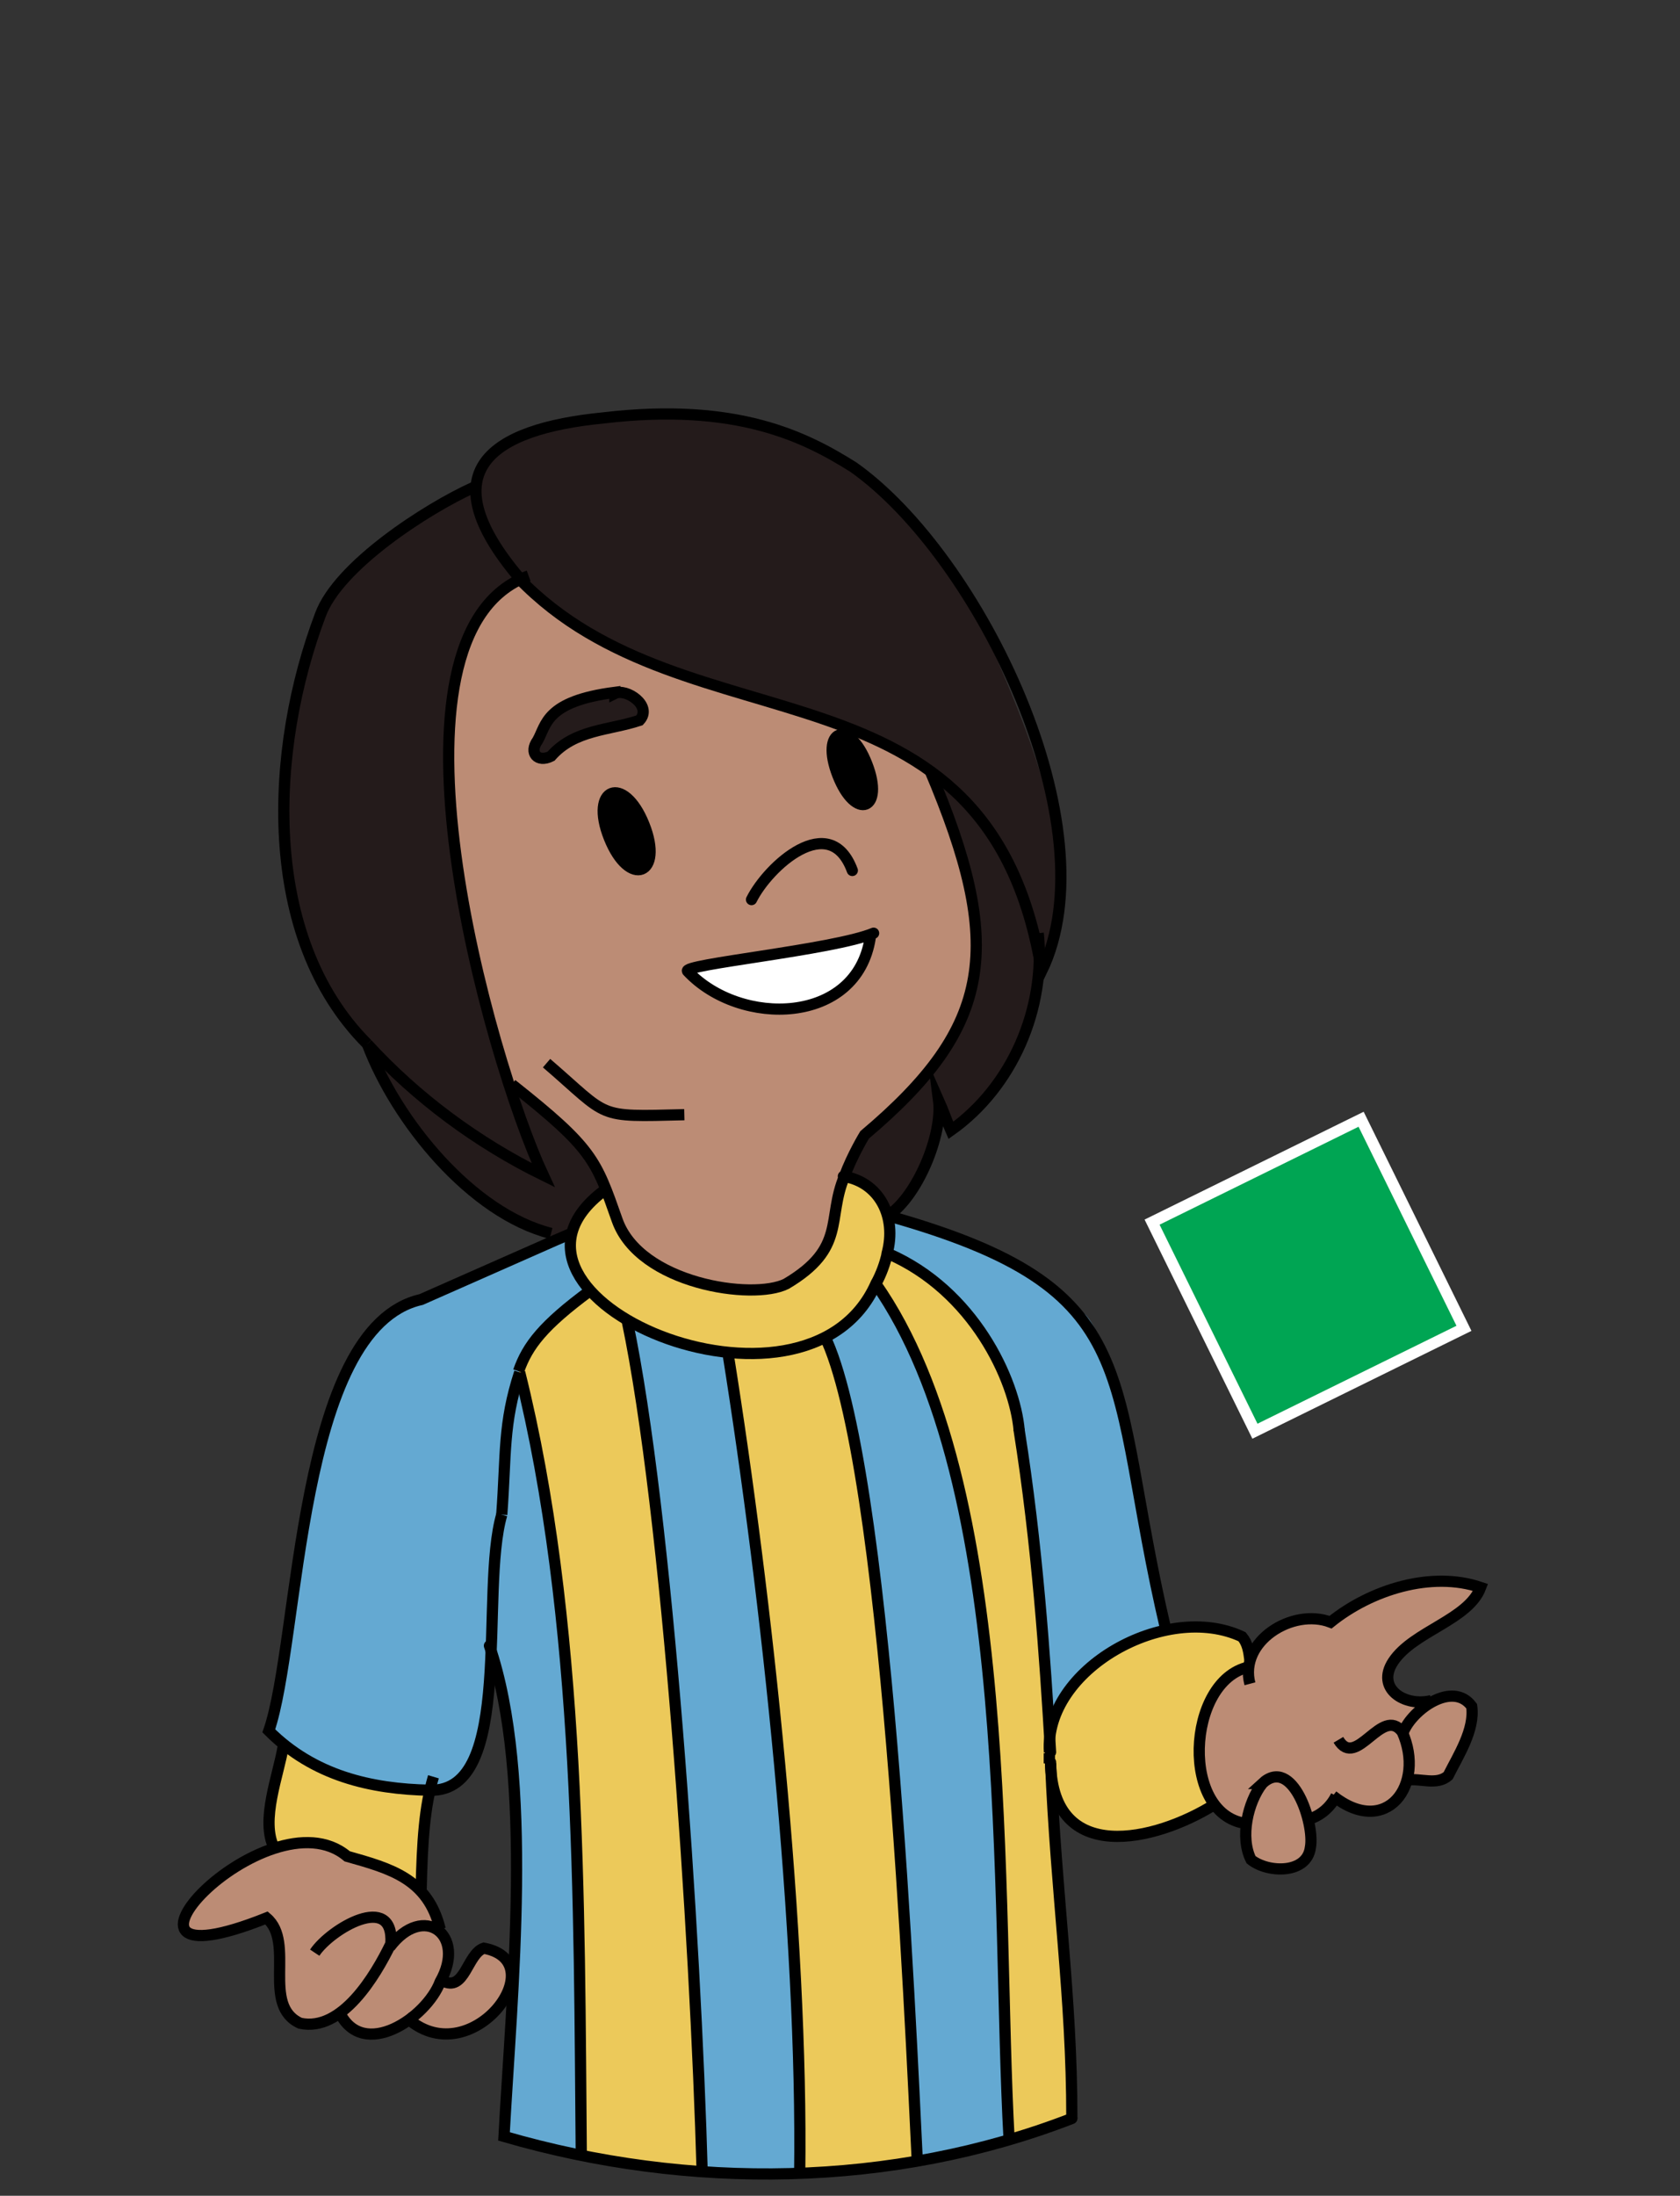 <?xml version="1.0" encoding="UTF-8"?><svg id="Layer_1" xmlns="http://www.w3.org/2000/svg" width="150" height="196" viewBox="0 0 150 196"><rect x="0" y="0" width="150" height="196" fill="#333333" stroke="none"/><defs><style>.cls-1{stroke-linejoin:round;}.cls-1,.cls-2{stroke-linecap:round;}.cls-1,.cls-2,.cls-3{stroke:#000;}.cls-1,.cls-2,.cls-3,.cls-4{fill:none;}.cls-2,.cls-3,.cls-4{stroke-miterlimit:10;}.cls-4{stroke:#fff;}.cls-5,.cls-6,.cls-7,.cls-8,.cls-9,.cls-10,.cls-11{stroke-width:0px;}.cls-6{fill:#241b1b;}.cls-7{fill:#bc8c75;}.cls-8{fill:#00a553;}.cls-9{fill:#64a9d2;}.cls-10{fill:#fff;}.cls-11{fill:#ecc95a;}</style></defs><path class="cls-11" d="m111.5,147.7c.1.4,0,.7,0,1.1-4.6.9-5.4,9.2-3.1,12.2-5.9,3.7-15.1,5.1-14.7-4.6-.5-7.4,10.4-13.5,17.2-10.3.3.5.5,1,.6,1.6Z"/><path class="cls-9" d="m97.2,117.7c3.2,4.4,4.5,18.3,6.9,27.8-5.2,1.3-10.9,5.8-10.4,11-2.5-14.3,2.8-35.5-14.5-44.5.3-1.2.3-2.4,0-3.5,4,.6,16,6.5,18,9.2Z"/><path class="cls-9" d="m87.3,144.1c1.5,17.2,3.1,30.8,2.8,46.9-2.7.8-5.4,1.4-8.2,1.9-.6-12.1-2.7-62.3-8.3-73.7,2-1.2,3.6-2.8,4.6-4.6,4.7,2.7,8.6,22.8,9.1,29.5Z"/><path class="cls-7" d="m87,81.4c1.6,15-9.5,15.8-11.7,23.6-1.6,3.8.2,6.4-5.2,9.6-3,1.5-13.1,0-15.1-5.7-1.9-5.4-2.2-6.4-9.4-12.1-3.2-11.8-11.1-37.1.7-45.2,9.1,10.8,26.2,8.9,36.7,17.2,1.1,5.1,2.3,3.5,4.1,12.7Zm-9.3,2.2l.3-.4c-3.6,1.5-17.3,2.8-16.6,3.4,4.7,5,15.1,4.8,16.3-3Zm-.4-11.7c1.7-.5-.8-7.1-2.5-6.3-1.7.5.9,7.1,2.5,6.3Zm-20,5.8c2-.7-.8-7.9-2.8-7-2,.7.8,7.9,2.8,7Zm-.1-13.5c1.2-1.3-1.2-2.9-2.2-2.4-6.1.8-7.1,3.5-7,5.7.9.6,1.8-.3,2.5-.9,1.8-2,4.7-1.4,6.7-2.4Z"/><path class="cls-10" d="m78,83.3c-1.5,7.9-11.5,8.8-16.6,3.4-.7-.6,13-2,16.6-3.4Z"/><path class="cls-5" d="m77.4,68.2c1.6,4.1-1,5.1-2.6,1-1.6-4.1,1-5.1,2.6-1Z"/><path class="cls-9" d="m68.8,151.4c2.6,20.3,2.3,25.4,2.6,42.6-2.9.1-5.9,0-8.8-.1-.6-21.3-3.1-58.9-6.6-75.9,2.5,1.5,5.7,2.5,9,2.8,1.5,7,2.6,20.3,3.8,30.7Z"/><path class="cls-11" d="m95.7,189.1c0-11.1-1.5-20.6-2-32.6-2.5-14.3,2.8-35.5-14.5-44.5.9-3.3-.7-6.4-3.9-6.9-1.6,3.8.2,6.4-5.2,9.6-4.2,2.1-15.4-1.2-16.1-8.4-4.4,1.7-3.2,5.8-1.3,9-4.2,3.1-5.6,4.9-6.4,7.3,1.5,5.4,3.2,17.1,3.8,22.7,2.1,14.4,1.3,32.7,1.8,47.2,3.5.7,7.1,1.2,10.7,1.5-.6-21.3-3.1-58.9-6.6-75.9,2.5,1.5,5.7,2.5,9,2.8,3.4,21.8,6.7,51.9,6.4,73.2,3.5-.1,7-.5,10.5-1.1-.6-12.1-2.7-62.3-8.3-73.7,2-1.2,3.6-2.8,4.6-4.6,12.6,18,10.7,55,11.9,76.4,1.9-.5,3.7-1.2,5.6-1.9Z"/><path class="cls-5" d="m57.4,73.6c1.8,4.5-1.3,5.7-3.1,1.2-1.8-4.5,1.3-5.7,3.1-1.2Z"/><path class="cls-9" d="m50.1,145.2c-.6-5.6-2.3-17.3-3.8-22.7.8-2.4,2.1-4.2,6.4-7.3-1.2-1.3-1.5-3.8-1.7-5.1,0,0-1.5.7-1.5.6,0,0-12,5.3-12,5.3-11.1,2.5-10.8,30.4-13.6,38.5,4.7,4.5,11.3,6.2,17.4,4.6,1.4-1.5,1.9-6.3,2.3-12.3,4,11.7,2,30.8,1.3,43.7,2.2.7,4.5,1.3,6.9,1.7-.5-14.5.3-32.7-1.8-47.2Z"/><path class="cls-6" d="m87.3,54.3c-8.2-12.2-14.2-18.5-33.5-16.9-3.6.7-11.7,1.3-11.6,6.2-4.2,1.9-12.1,7-13.7,11.4-4.5,11.9-5.4,28.7,4.2,38.3,2.6,6.9,9.3,15.1,16.4,16.9l.3.6s1.4-.7,1.5-.6c-.1-1.9.8-2.6,3-3.8-1.2-2.9-2.7-4.9-8.5-9.4-3.2-11.8-11.1-37.1.7-45.2,9.1,10.8,26.1,8.9,36.7,17.2,6.7,15.8,5.7,22.9-5.8,32.6,0,0-1.1,1.8-1.8,3.7,1.9.9,3.3.5,3.9,3.4,2.7-1.7,4.9-7.2,4.5-10.3.4.9.7,1.8,1.1,2.7,5-3.7,8-9.9,7.9-16.1.1.6.2,1.3.2,1.9,5.4-8.5-1.9-23.7-5.7-32.4Z"/><path class="cls-6" d="m54.9,61.8c-6.2.8-6.1,2.9-6.9,4.3-.8,1.1,0,2,1.2,1.4,2.1-2.4,5.2-2.3,7.9-3.2,1.2-1.3-1.2-2.9-2.2-2.4Z"/><path class="cls-11" d="m38.4,159.8c-.4,1.8-.8,5.2-.8,9-1.4-2.4-4.4-1.9-6.5-3.1-1.9-1.3-4.3-1.4-6.6-.8-1.3-2.4.3-6.6.8-9.1,4.2,3,8.2,4,13.1,4Z"/><path class="cls-7" d="m132.2,141.8c-4.4-1.5-9.9.2-13.4,3.1-2.7-1.1-7.1.9-7.3,4-5.5,1.2-6.2,13.2-.1,13.9-1.7,5.7,7.5,5.4,5.4-.4h0s0,0,0,0c1-.3,1.9-1,2.4-2,2.2,1.7,6.1,1.9,6.4-1.6,1.2,0,2.7.6,3.7-.3,1.6-2.5,4.2-9.1-1.5-6.6h0c-2.4.5-5-1.2-3.4-3.6,1.8-2.8,6.8-3.7,7.8-6.6Z"/><path class="cls-7" d="m43.1,174c-1.5.5-1.7,4-3.8,2.9.6-1.4,1.3-3.5,0-4.7-1.1-4.4-4.4-5.4-8.3-6.4-7.1-6-24.5,12.4-7.2,5.5,2.7,2.5-1,13,6.5,8.5,1,2.4,4.3,2,6.1.5,5.7,4.9,13.1-5.2,6.7-6.3Z"/><path class="cls-3" d="m83,68.7c6.7,15.8,5.7,22.9-5.8,32.6,0,0-1.1,1.8-1.8,3.7-1.6,3.8.2,6.4-5.2,9.6-3,1.5-13.1,0-15.1-5.7-1.9-5.4-2.2-6.4-9.4-12.1"/><path class="cls-1" d="m74.8,69.2c1.6,4.1,4.2,3.1,2.6-1-1.6-4.1-4.2-3.1-2.6,1Z"/><path class="cls-1" d="m54.4,74.8c1.8,4.5,4.9,3.3,3.1-1.2-1.8-4.5-4.9-3.3-3.1,1.2Z"/><path class="cls-1" d="m67.1,80.3c1.5-3,7-8,9-2.6"/><path class="cls-3" d="m51,110.1l-1.4.6-12,5.3c-11.1,2.5-10.8,30.4-13.6,38.5,4,4,9.1,5.2,14.4,5.3,7.6.2,4.4-17.7,6.4-24.6"/><path class="cls-3" d="m79.2,108.5c23.6,6.6,19.5,14.1,24.9,37"/><path class="cls-3" d="m93.8,157.4c.2,9.1,9.3,7,14.6,3.7"/><path class="cls-3" d="m93.7,156.5c0,.3,0,.6,0,.9"/><path class="cls-3" d="m111.6,148.2c-.1-.8-.2-1.5-.7-2.1-6.8-3.2-17.7,2.9-17.2,10.3"/><path class="cls-3" d="m37.6,168.8c.1-4.5.3-7.5,1.1-10.2"/><path class="cls-3" d="m25.3,155.8c-.4,2.6-2.1,6.7-.8,9.2"/><path class="cls-2" d="m95.7,189.1c-16,6.2-34.2,6.4-50.7,1.6.7-12.9,2.7-32.1-1.3-43.8"/><path class="cls-2" d="m93.8,157.3c.5,11.9,1.9,20.9,1.9,31.7"/><path class="cls-3" d="m93.7,156.5c0,.3,0,.6,0,.9"/><path class="cls-2" d="m91,127.7c1.6,10.1,2.3,20.1,2.8,28.7,0,0,0,0,0,0"/><path class="cls-3" d="m54.9,61.8c-6.2.8-6.1,2.9-6.9,4.3-.8,1.1,0,2,1.2,1.4,2.1-2.4,5.2-2.3,7.9-3.2,1.2-1.3-1.2-2.9-2.2-2.4Z"/><path class="cls-1" d="m78,83.3c-3.6,1.5-17.3,2.8-16.6,3.4,4.7,5,15.1,4.8,16.3-3"/><path class="cls-1" d="m79.2,111.9c.9-3.3-.7-6.4-3.9-6.9"/><path class="cls-3" d="m78.2,114.6c.5-.9.8-1.8,1-2.6"/><path class="cls-1" d="m53.9,106.3c-12.5,9.4,18,22.4,24.3,8.3"/><path class="cls-3" d="m46.4,122.5c-1.5,4.6-1.2,7.3-1.6,12.7"/><path class="cls-3" d="m52.7,115.2c-4.2,3.1-5.6,4.9-6.4,7.2"/><path class="cls-3" d="m91,127.7c-.4-4.6-4.1-12.5-11.7-15.8"/><path class="cls-3" d="m48.8,94.9c5.7,4.9,4.3,4.8,12.3,4.6"/><path class="cls-3" d="m111.6,150.3c-1-3.8,3.8-6.8,7.2-5.5,3.6-2.9,9-4.6,13.4-3.1-1.1,2.9-6,3.9-7.8,6.6-1.6,2.4,1,4.1,3.4,3.5"/><path class="cls-3" d="m119.5,155.3c1.6,2.7,3.9-3.1,5.7-.7h0c2.1,4.7-1.4,9.5-6.2,5.7"/><path class="cls-3" d="m111.5,148.8c-5.6,1.2-6.2,13.5,0,14"/><path class="cls-3" d="m125.3,154.6c.8-2,4.4-4.6,6.1-2.3.3,2.1-1.2,4.4-2.1,6.2-1,.9-2.5.2-3.6.4"/><path class="cls-3" d="m112.7,159.2c-1.3,1.7-2,4.8-1,6.8,1.5,1.2,5,1.3,5.3-1.1.4-2.1-1.6-8.2-4.3-5.7Z"/><path class="cls-3" d="m116.8,162.4c1.1-.3,2-1.1,2.5-2.1"/><path class="cls-3" d="m39.3,172.2c-1.1-4.5-4.4-5.4-8.3-6.5-7.1-6-24.5,12.4-7.2,5.5,2.6,2.2-.5,7.8,3,9.4,3.7.8,6.7-4.2,8.1-7.1.3-4.7-5.4-1.3-6.8.8"/><path class="cls-3" d="m30.3,179.6c2.1,4.4,7.8.5,9-2.7,2.4-4.2-1.5-7.1-4.5-3.1"/><path class="cls-3" d="m36.2,180c5.7,5.4,13.5-4.9,7-6.1-1.5.5-1.7,4-3.7,2.9"/><path class="cls-3" d="m46.3,51.6c15.2,15.8,42,6.1,46.7,35.1,6.2-12.8-5.5-37-16.8-45-4.3-2.7-10.4-5.8-22.3-4.4-10.2,1-15.5,4.8-7.6,14.2Z"/><path class="cls-3" d="m32.8,93.2c4.4,4.8,9.8,8.8,15.7,11.7-4.8-10.3-15.6-48.3-1.3-53.5"/><path class="cls-3" d="m42.3,43.5c-4.2,1.9-12.1,7-13.7,11.4-4.5,11.9-5.4,28.7,4.2,38.3"/><path class="cls-3" d="m92.7,83.3c.7,6.7-2.3,13.7-7.8,17.6-.4-.9-.7-1.8-1.1-2.7.4,3.1-1.9,8.6-4.5,10.3"/><path class="cls-3" d="m32.8,93.2c2.6,6.9,9.3,15.1,16.4,16.9"/><path class="cls-3" d="m65,120.8c3.5,21.9,6.7,51.9,6.4,73.3"/><path class="cls-3" d="m73.6,119.2c5.6,11.4,7.7,61.6,8.3,73.7"/><path class="cls-3" d="m56,117.9c3.6,17.2,6.1,54.8,6.7,76.2"/><path class="cls-3" d="m46.4,122.5c5.5,22.1,5.3,47.3,5.5,69.9"/><path class="cls-3" d="m78.2,114.6c12.6,18,10.7,55,11.9,76.4"/><rect class="cls-8" x="106.4" y="103.5" width="20.8" height="20.8" transform="translate(-38.3 63.2) rotate(-26.2)"/><rect class="cls-4" x="106.4" y="103.5" width="20.8" height="20.8" transform="translate(-38.3 63.2) rotate(-26.2)"/></svg>